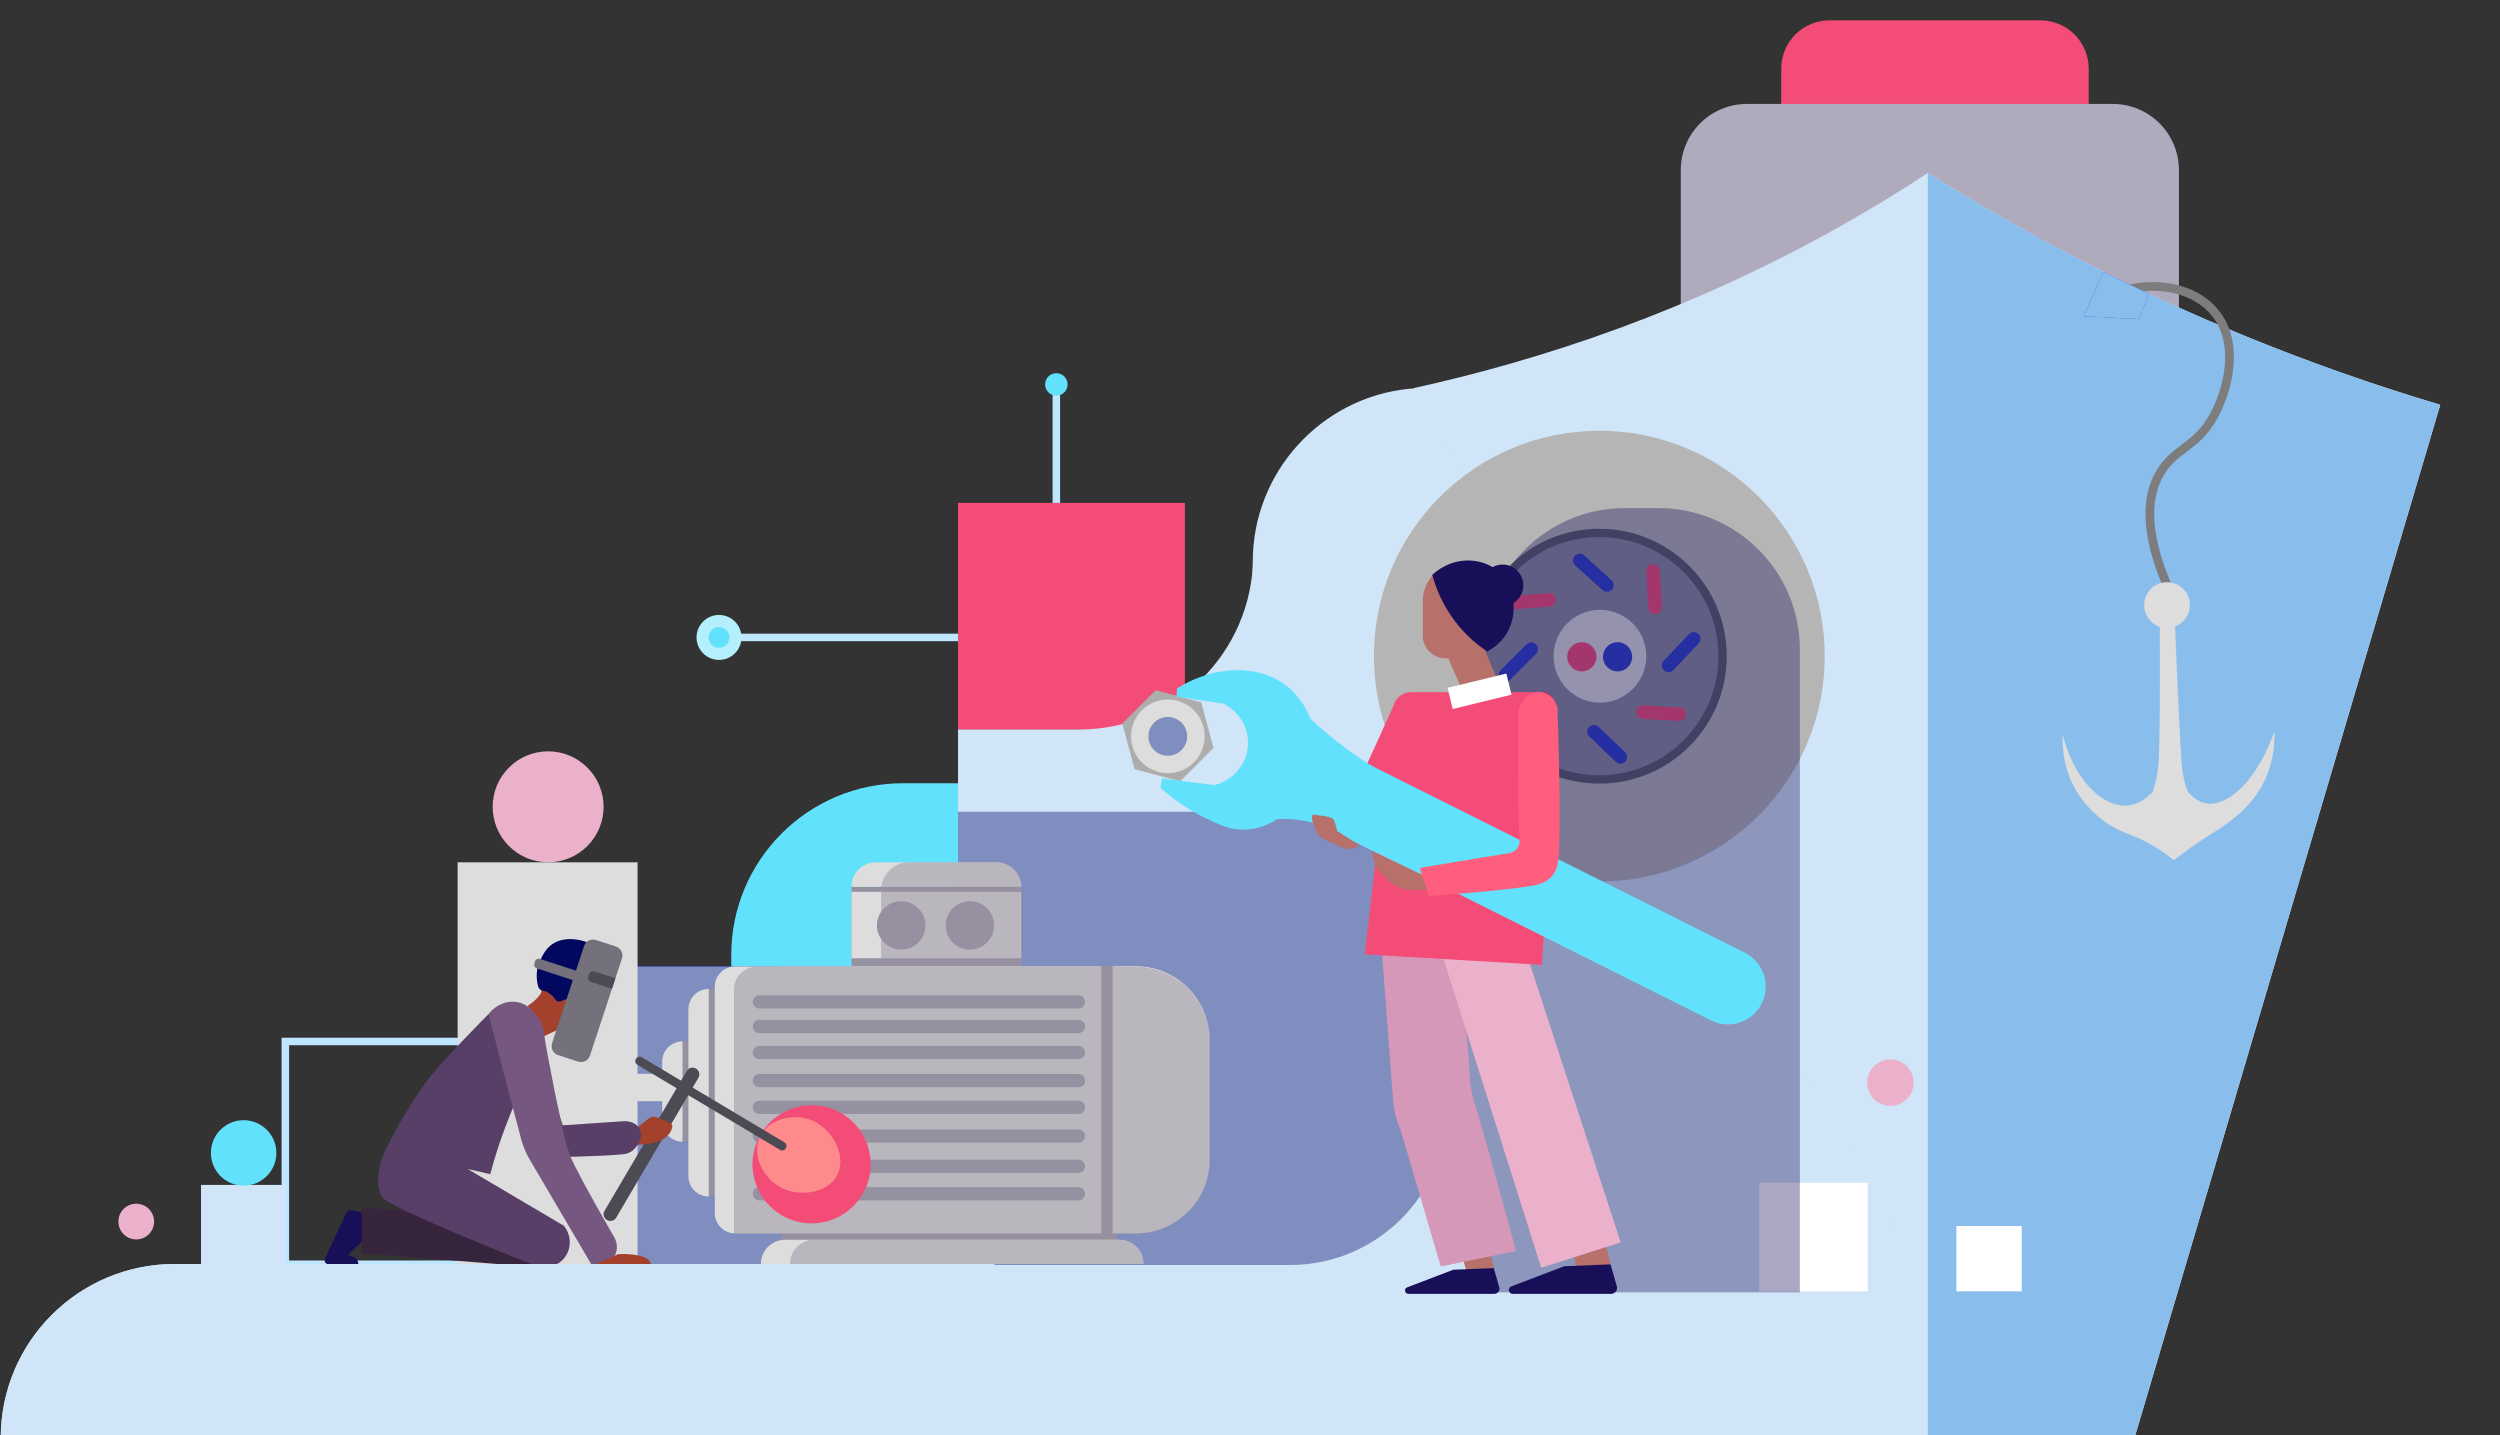 <?xml version="1.0" encoding="utf-8"?>
<!-- Generator: Adobe Illustrator 23.0.1, SVG Export Plug-In . SVG Version: 6.00 Build 0)  -->
<svg version="1.1" id="Layer_11" xmlns="http://www.w3.org/2000/svg" xmlns:xlink="http://www.w3.org/1999/xlink" x="0px" y="0px"
	 viewBox="0 0 2001 1148.9" style="enable-background:new 0 0 2001 1148.9;" xml:space="preserve">
<rect x="0" y="0" width="2001" height="1148.9" fill="#333333" stroke="none"/>
<style type="text/css">
	.st0{fill:#F34D77;}
	.st1{fill:#B0AABD;}
	.st2{fill:none;stroke:#BFE6FF;stroke-width:6;stroke-miterlimit:10;}
	.st3{fill:#B3EFFC;}
	.st4{fill:#62E1FC;}
	.st5{fill:#EBB1CB;}
	.st6{fill:#2F42CA;}
	.st7{fill:#D0E5F7;}
	.st8{fill:#89BEEC;}
	.st9{fill:#808DBF;}
	.st10{fill:#9691A1;}
	.st11{opacity:0.5;fill:#9691A1;}
	.st12{fill:#DDDDDD;}
	.st13{fill:#5C5E69;}
	.st14{fill:#B5B5B5;}
	.st15{fill:#898C9C;}
	.st16{fill:#FFFFFF;}
	.st17{fill:#ADADAD;}
	.st18{opacity:0.36;fill:#171059;}
	.st19{fill:#B7706A;}
	.st20{fill:#D698B8;}
	.st21{fill:#171059;}
	.st22{fill:#FF5E7E;}
	.st23{fill:none;stroke:#7D7D7D;stroke-width:7;stroke-miterlimit:10;}
	.st24{fill:#FF8A8B;}
	.st25{fill:#4C4A52;}
	.st26{fill:#A4412D;}
	.st27{fill:#573F67;}
	.st28{fill:#37253D;}
	.st29{fill:#755780;}
	.st30{fill:#02085E;}
	.st31{fill:#74717D;}
</style>
<g>
	<path class="st0" d="M1633.1,334.7h-168.7c-21.4,0-38.7-17.3-38.7-38.7V55c0-21.4,17.3-38.7,38.7-38.7h168.7
		c21.4,0,38.7,17.3,38.7,38.7v241C1671.8,317.4,1654.5,334.7,1633.1,334.7z"/>
	<path class="st1" d="M1691,423h-292.7c-29.3,0-53-23.7-53-53V136.2c0-29.3,23.7-53,53-53H1691c29.3,0,53,23.7,53,53V370
		C1744,399.3,1720.3,423,1691,423z"/>
	<line class="st2" x1="575.5" y1="510.2" x2="784.8" y2="510.2"/>
	<circle class="st3" cx="575.5" cy="510.2" r="18"/>
	<circle class="st4" cx="575.5" cy="510.2" r="8.3"/>
	
		<ellipse transform="matrix(0.707 -0.707 0.707 0.707 -328.089 499.423)" class="st5" cx="438.8" cy="645.8" rx="44.4" ry="44.4"/>
	<line class="st2" x1="845.5" y1="307.7" x2="845.5" y2="459.6"/>
	<circle class="st4" cx="845.5" cy="307.7" r="9"/>
	<rect x="228.4" y="833.6" class="st2" width="227.8" height="178.3"/>
	<rect x="766.8" y="402.5" class="st0" width="181.6" height="181.6"/>
	<path class="st4" d="M949.8,783H585.3v-18.6c0-76,61.6-137.5,137.5-137.5h227V783z"/>
	<rect x="441.1" y="773.4" class="st6" width="285.2" height="265.2"/>
	<path class="st7" d="M1637.5,321.2c-23.4-1.3-23.4,11.3-45.6,10.7c-27.5-0.8-31-20.1-56-20.3c-24.3-0.1-27.1,18.7-51.8,18.6
		c-25.6-0.2-30.8-20.5-54.8-18.6c-20.3,1.7-21.6,16.6-41.3,17.4c-23.1,1-28.8-19.3-51.5-18.3c-19.7,0.9-20.2,16.4-41.1,20
		c-28.8,4.8-38-22.9-67.8-19.4c-25.1,3-34.2,24.9-51.8,18.8c-8.6-3-11.1-9.9-25.6-15.2c-8.3-3-15.6-3.8-20.3-3.9c0,0,0,0,0,0
		c-0.8,0.1-1.5,0.1-2.3,0.2c-70.1,7.2-124.9,66.4-124.9,138.5v701.2h703.7V322.7c-4.2,2.1-10.9,4.8-19.4,6.1
		C1666.4,331.8,1657.3,322.3,1637.5,321.2z"/>
	<path class="st7" d="M139.8,1011.7h1568.5v139.2H0.6v0C0.6,1074,63,1011.7,139.8,1011.7z"/>
	<path class="st7" d="M1003,446.1c-0.8,76.2-62.8,137.8-139.2,137.8h-97v501.2h447.2v-639H1003z"/>
	<rect x="1131.3" y="310.7" class="st7" width="281.5" height="87.3"/>
	<path class="st7" d="M1131.3,310.7c103-22.7,221.5-61.8,342.6-130.1c24.3-13.7,47.4-27.8,69.2-42.2c22.7,14.3,46.3,28.4,70.9,42.2
		c118.3,66.5,233.8,112,339.2,143.4c-81.6,275.6-163.1,551.3-244.7,826.9c-51.2-33.8-102.4-67.5-153.6-101.3
		C1413.6,803.3,1272.4,557,1131.3,310.7z"/>
	<path class="st8" d="M1543,138.4v1010.8l165.4,1.7L1953.1,324c-97.9-29.2-206.8-71.3-319.8-132.8
		C1601.5,174,1571.5,156.3,1543,138.4z"/>
	<path class="st9" d="M1032.5,1012.5H766.8V649.7h265.8c69.4,0,125.7,56.3,125.7,125.7v111.4
		C1158.3,956.2,1102,1012.5,1032.5,1012.5z"/>
	<rect x="509.4" y="773.7" class="st9" width="391.5" height="238.8"/>
	<rect x="625.8" y="773.4" class="st10" width="268" height="231.5"/>
	<rect x="625.8" y="987.5" class="st11" width="268" height="17.4"/>
	<rect x="567.3" y="791.4" class="st10" width="9.6" height="166.1"/>
	<rect x="546.3" y="833.4" class="st10" width="9.6" height="80.3"/>
	<rect x="681.6" y="709.7" class="st10" width="135.8" height="72.9"/>
	<rect x="494.5" y="859.5" class="st12" width="42.2" height="21.9"/>
	<rect x="366.3" y="690.2" class="st12" width="144" height="321.8"/>
	<circle class="st13" cx="1280.1" cy="525.2" r="131.2"/>
	<path class="st14" d="M1280.1,344.8c-99.6,0-180.4,80.8-180.4,180.4s80.8,180.4,180.4,180.4c99.6,0,180.4-80.8,180.4-180.4
		S1379.8,344.8,1280.1,344.8z M1280.1,627.2c-56.3,0-102-45.7-102-102c0-56.3,45.7-102,102-102c56.3,0,102,45.7,102,102
		C1382.1,581.5,1336.5,627.2,1280.1,627.2z"/>
	<circle class="st15" cx="1280.1" cy="525.2" r="95.3"/>
	
		<ellipse transform="matrix(0.383 -0.924 0.924 0.383 305.027 1506.916)" class="st12" cx="1280.1" cy="525.2" rx="37.1" ry="37.1"/>
	<circle class="st0" cx="1266.1" cy="525.7" r="11.7"/>
	<circle class="st6" cx="1294.7" cy="525.7" r="11.7"/>
	<path class="st6" d="M1290.2,471.9L1290.2,471.9c-2,2.2-5.4,2.4-7.6,0.4l-21.8-19.7c-2.2-2-2.4-5.4-0.4-7.6l0,0
		c2-2.2,5.4-2.4,7.6-0.4l21.8,19.7C1292,466.3,1292.2,469.7,1290.2,471.9z"/>
	<path class="st0" d="M1245.5,479.7L1245.5,479.7c0.2,3-2,5.5-4.9,5.8l-29.3,2.3c-3,0.2-5.5-2-5.8-4.9l0,0c-0.2-3,2-5.5,4.9-5.8
		l29.3-2.3C1242.7,474.5,1245.3,476.8,1245.5,479.7z"/>
	<path class="st6" d="M1229.4,515.8L1229.4,515.8c2.1,2.1,2.1,5.5,0,7.6l-20.8,20.8c-2.1,2.1-5.5,2.1-7.6,0l0,0
		c-2.1-2.1-2.1-5.5,0-7.6l20.8-20.8C1223.9,513.7,1227.4,513.7,1229.4,515.8z"/>
	<path class="st0" d="M1236.3,553.8L1236.3,553.8c3,0,5.4,2.4,5.3,5.4l-0.2,29.4c0,3-2.4,5.4-5.4,5.3l0,0c-3,0-5.4-2.4-5.3-5.4
		l0.2-29.4C1230.9,556.2,1233.3,553.8,1236.3,553.8z"/>
	<path class="st6" d="M1271.9,581.9L1271.9,581.9c2-2.1,5.4-2.2,7.6-0.2l21.2,20.3c2.1,2,2.2,5.4,0.2,7.6l0,0
		c-2,2.1-5.4,2.2-7.6,0.2l-21.2-20.3C1269.9,587.4,1269.9,584,1271.9,581.9z"/>
	<path class="st0" d="M1309.5,569.7L1309.5,569.7c0.2-3,2.7-5.2,5.7-5.1l29.3,1.6c3,0.2,5.2,2.7,5.1,5.7l0,0c-0.2,3-2.7,5.2-5.7,5.1
		l-29.3-1.6C1311.6,575.2,1309.4,572.7,1309.5,569.7z"/>
	<path class="st6" d="M1331.8,536.5L1331.8,536.5c-2.2-2-2.2-5.4-0.2-7.6l20.2-21.3c2-2.2,5.4-2.2,7.6-0.2l0,0
		c2.2,2,2.2,5.4,0.2,7.6l-20.2,21.3C1337.4,538.5,1334,538.5,1331.8,536.5z"/>
	<path class="st0" d="M1325,491.7L1325,491.7c-3,0.2-5.5-2.1-5.7-5.1l-1.6-29.3c-0.2-3,2.1-5.5,5.1-5.7l0,0c3-0.2,5.5,2.1,5.7,5.1
		l1.6,29.3C1330.2,488.9,1328,491.5,1325,491.7z"/>
	<rect x="160.9" y="948.4" class="st7" width="67.5" height="67.5"/>
	<path class="st12" d="M881.5,987.2H588.4c-9,0-16.3-7.3-16.3-16.3V789.8c0-9,7.3-16.3,16.3-16.3h293.1V987.2z"/>
	<path class="st12" d="M567.3,957.7L567.3,957.7c-9,0-16.3-7.3-16.3-16.3V807.8c0-9,7.3-16.3,16.3-16.3l0,0V957.7z"/>
	<path class="st12" d="M546.3,913.8L546.3,913.8c-9,0-16.3-7.3-16.3-16.3v-47.7c0-9,7.3-16.3,16.3-16.3l0,0V913.8z"/>
	<path class="st12" d="M890.5,987.2h18.6c32.6,0,59.1-26.4,59.1-59.1v-95.6c0-32.6-26.4-59.1-59.1-59.1h-18.6"/>
	<path class="st12" d="M915.3,1011.7H609l0,0c0-10.7,8.7-19.4,19.4-19.4h267.5C906.6,992.3,915.3,1000.9,915.3,1011.7L915.3,1011.7z
		"/>
	<path class="st11" d="M915.3,1011.7H632.3l0,0c0-10.7,8.7-19.4,19.4-19.4h244.1C906.6,992.3,915.3,1000.9,915.3,1011.7
		L915.3,1011.7z"/>
	<rect x="681.5" y="713.8" class="st12" width="135.8" height="53.2"/>
	<path class="st12" d="M817.4,709.8H681.5l0,0c0-10.8,8.8-19.6,19.6-19.6h96.7C808.6,690.2,817.4,699,817.4,709.8L817.4,709.8z"/>
	<circle class="st10" cx="721.3" cy="740.7" r="19.4"/>
	<circle class="st10" cx="776.3" cy="740.7" r="19.4"/>
	<path class="st11" d="M908.7,987.6H587.5V791.8c0-9.9,8.1-18,18-18h303.2c33,0,59.8,26.8,59.8,59.8v94.1
		C968.5,960.8,941.7,987.6,908.7,987.6z"/>
	<path class="st11" d="M727.7,690.2h71.2c10,0,18.2,8.1,18.2,18.2v64.7H705.2v-60.4C705.2,700.3,715.2,690.2,727.7,690.2z"/>
	<path class="st10" d="M863.2,807.2H607.8c-3,0-5.3-2.4-5.3-5.3l0,0c0-3,2.4-5.3,5.3-5.3h255.4c3,0,5.3,2.4,5.3,5.3l0,0
		C868.6,804.8,866.2,807.2,863.2,807.2z"/>
	<path class="st10" d="M863.2,826.9H607.8c-3,0-5.3-2.4-5.3-5.3l0,0c0-3,2.4-5.3,5.3-5.3h255.4c3,0,5.3,2.4,5.3,5.3l0,0
		C868.6,824.5,866.2,826.9,863.2,826.9z"/>
	<path class="st10" d="M863.2,847.7H607.8c-3,0-5.3-2.4-5.3-5.3l0,0c0-3,2.4-5.3,5.3-5.3h255.4c3,0,5.3,2.4,5.3,5.3l0,0
		C868.6,845.3,866.2,847.7,863.2,847.7z"/>
	<path class="st10" d="M863.2,870.2H607.8c-3,0-5.3-2.4-5.3-5.3l0,0c0-3,2.4-5.3,5.3-5.3h255.4c3,0,5.3,2.4,5.3,5.3l0,0
		C868.6,867.8,866.2,870.2,863.2,870.2z"/>
	<path class="st10" d="M863.2,891.6H607.8c-3,0-5.3-2.4-5.3-5.3l0,0c0-3,2.4-5.3,5.3-5.3h255.4c3,0,5.3,2.4,5.3,5.3l0,0
		C868.6,889.2,866.2,891.6,863.2,891.6z"/>
	<path class="st10" d="M863.2,914.6H607.8c-3,0-5.3-2.4-5.3-5.3l0,0c0-3,2.4-5.3,5.3-5.3h255.4c3,0,5.3,2.4,5.3,5.3l0,0
		C868.6,912.2,866.2,914.6,863.2,914.6z"/>
	<path class="st10" d="M863.2,938.8H607.8c-3,0-5.3-2.4-5.3-5.3l0,0c0-3,2.4-5.3,5.3-5.3h255.4c3,0,5.3,2.4,5.3,5.3l0,0
		C868.6,936.4,866.2,938.8,863.2,938.8z"/>
	<path class="st10" d="M863.2,960.8H607.8c-3,0-5.3-2.4-5.3-5.3l0,0c0-3,2.4-5.3,5.3-5.3h255.4c3,0,5.3,2.4,5.3,5.3l0,0
		C868.6,958.4,866.2,960.8,863.2,960.8z"/>
	
		<ellipse transform="matrix(0.401 -0.916 0.916 0.401 113.565 1904.957)" class="st5" cx="1512.6" cy="865.7" rx="18.6" ry="18.6"/>
	
		<ellipse transform="matrix(0.145 -0.989 0.989 0.145 -873.97 944.246)" class="st5" cx="109.5" cy="977.9" rx="14.3" ry="14.3"/>
	<rect x="1408" y="946.7" class="st16" width="86.9" height="86.9"/>
	<rect x="1565.9" y="981.3" class="st16" width="52.3" height="52.3"/>
	<rect x="909.7" y="573" class="st9" width="44.2" height="36.3"/>
	<path class="st17" d="M925,552.4l-26.7,26.7l9.8,36.5l36.5,9.8l26.7-26.7l-9.8-36.5L925,552.4z M945.7,600.4
		c-6.1,6.1-15.9,6.1-22,0s-6.1-15.9,0-22c6.1-6.1,15.9-6.1,22,0C951.8,584.5,951.8,594.3,945.7,600.4z"/>
	<path class="st12" d="M913.9,568.5c-11.5,11.5-11.5,30.2,0,41.7c11.5,11.5,30.2,11.5,41.7,0c11.5-11.5,11.5-30.2,0-41.7
		C944.1,557,925.4,557,913.9,568.5z M945.7,600.4c-6.1,6.1-15.9,6.1-22,0s-6.1-15.9,0-22c6.1-6.1,15.9-6.1,22,0
		C951.8,584.5,951.8,594.3,945.7,600.4z"/>
	<path class="st18" d="M1440.6,1034.4h-253.1c-18.6-55.4-38-132.6-41.6-226.1c-4.8-124.1,20.1-224.6,41.6-288.6
		c0-7.5,0.8-47.6,33.1-79.9c20.5-20.5,48.7-33.1,79.9-33.1h27c62.4,0,113.1,50.6,113.1,113.1V1034.4z"/>
	<path class="st0" d="M1117.4,560.4c-10.5,23.1-21,46.3-31.5,69.4c13,6.8,26,13.5,39,20.3l3.4-60.4
		C1124.6,579.9,1121,570.2,1117.4,560.4z"/>
	<path class="st19" d="M1195.7,1014.9l-5.5-23.6c-7.5,1.4-15,2.8-22.5,4.1c2.9,10.6,5.8,21.3,8.6,31.9L1195.7,1014.9z"/>
	<path class="st19" d="M1289.1,1011.9l-7.9-31.5c-8.4,2.4-16.8,4.8-25.1,7.1c2.4,11.4,4.8,22.8,7.1,34.1L1289.1,1011.9z"/>
	<path class="st20" d="M1104.8,744.8c3.4,44.8,6.8,89.6,10.1,134.4c0.2,4,0.9,8.8,2.3,14.1c1.1,4.3,2.5,8.1,3.9,11.3
		c10.7,36.4,21.4,72.8,32.1,109.1l60.2-12.4c-21-77.2-30-109-32.5-116.3c-0.4-1-1.8-5.1-2.9-10.8c-1.5-7.5-1.7-13.3-1.7-14.8
		c-0.3-9.4-4.3-54.8-10.7-123C1145.3,739.1,1125.1,741.9,1104.8,744.8z"/>
	<path class="st5" d="M1148.7,746.4c28.3,89.4,56.6,178.9,84.9,268.3c21.2-6.8,42.4-13.5,63.6-20.3
		c-27.8-85.1-55.5-170.3-83.3-255.4C1192.2,741.6,1170.4,744,1148.7,746.4z"/>
	<path class="st0" d="M1234.2,772.3l-141.8-8.4l22.7-197.2c0.8-7.2,6.9-12.7,14.2-12.7H1232c8.2,0,14.8,6.9,14.3,15.1L1234.2,772.3z
		"/>
	<path class="st19" d="M1170.2,526.9h-13.2c-10,0-18.2-8.1-18.2-18.2v-27.5c0-17.3,14.1-31.4,31.4-31.4l0,0
		c17.3,0,31.4,14.1,31.4,31.4v14.3C1201.6,512.8,1187.5,526.9,1170.2,526.9z"/>
	<polygon class="st19" points="1156,519.9 1174.8,562.3 1199.5,546.9 1181.1,501.9 	"/>
	
		<rect x="1159.4" y="544.5" transform="matrix(0.972 -0.237 0.237 0.972 -97.359 296.097)" class="st16" width="48.4" height="17.4"/>
	<path class="st21" d="M1210.8,1035.6h78.7c3.2,0,5.5-3,4.6-6.1l-5-17.5l-37.1,1.5l-42.3,16.1
		C1206.5,1030.8,1207.4,1035.6,1210.8,1035.6z"/>
	<path class="st21" d="M1127.3,1035.6h68.7c2.8,0,4.8-2.7,4-5.3l-4.4-15.3l-32.4,1.3l-36.9,14.1
		C1123.5,1031.4,1124.3,1035.6,1127.3,1035.6z"/>
	<path class="st4" d="M1410.1,803.2L1410.1,803.2c-7.5,15-25.7,21-40.7,13.5l-342.6-171.6l27.1-54.2l342.6,171.6
		C1411.5,770,1417.6,788.2,1410.1,803.2z"/>
	<path class="st4" d="M941.6,557.6l0.5-6.5c0,0,28.5-20.1,62.9-13.3s43.7,37.4,43.7,37.4c10.7,10,23.1,20.2,37.3,30
		c4.4,3,8.8,5.9,13.1,8.6c-12.8,16.1-25.6,32.2-38.4,48.3c-4.6-1.9-10.5-3.9-17.4-5.2c-8.2-1.5-15.5-1.6-21-1.3
		c-5,3.3-13.6,7.8-24.8,8.4c-12,0.7-20.9-3.5-33-9.4c-9.2-4.5-22-11.9-35.6-23.9c0.4-2.6,0.7-5.1,1.1-7.7l41.9,5.4
		c15.2-3.8,26.2-16.9,27-32.1c0.7-13.7-7-26.8-19.6-33.1C966.6,561.3,954.1,559.4,941.6,557.6z"/>
	<path class="st19" d="M1098.3,681.2c0.6,8.3,3.6,13.3,5.3,15.8c1.2,1.6,2.4,2.9,3.4,3.9c2.1,2.2,5.6,5.5,10.5,8.3
		c2.4,1.4,3.8,1.9,4.7,2.1c2.3,0.7,4.2,0.8,5.3,0.9c6.9,0.4,17.5,0.2,18.3,0.2c-1.4-3.6-2.8-7.1-4.2-10.7
		C1127.2,694.9,1112.8,688,1098.3,681.2z"/>
	<path class="st22" d="M1246.6,566.7c2.1,62.1,2.2,108.1,0.7,121.2c-0.4,4-1.5,9.4-5.5,13.8c-4.7,5.1-11.1,6.4-14.5,7.1
		c-13,2.3-43.4,5.6-83.6,8.4c-2.4-7.5-4.9-15-7.3-22.5c35.4-5.9,61.1-10.3,69.5-11.5c1.6-0.2,5.9-0.8,8.4-4c2.5-3.2,2-7.5,1.9-8.7
		c-0.9-8.3-1-46.6-1-100.1c1.4-10.8,10.7-17.6,18.8-16.3C1239.7,555,1244.8,560.1,1246.6,566.7z"/>
	<path class="st19" d="M1050.5,652.5c-0.5,0.5-0.5,1.4-0.4,2.7c0.4,3.1,1.5,5.2,3.2,9c1.5,3.3,1.4,3.4,2,4.1c1.5,2,3.4,2.8,5.6,3.9
		c7,3.3,10.6,5.4,15.7,6.8c0.8,0.2,2.2,0.6,4,0.5c2.4-0.2,4.1-1.1,4.6-1.3c1.2-0.7,2-1.5,2.5-2c-5.8-3.7-11.6-7.3-17.4-11
		c-0.5-2.6-1.2-4.8-1.7-6.3c-0.7-2.2-1.1-2.9-1.7-3.5c-0.5-0.5-1.1-0.9-4.7-1.8c-2.6-0.6-2.3-0.4-7.9-1.2
		C1052.2,652,1051.2,651.8,1050.5,652.5z"/>
	<path class="st21" d="M1146.4,460.1c2.4,8.9,7.4,23.2,18.6,37.7c8.8,11.5,18.4,19,25.3,23.6c4.1-2.1,11-6.5,15.8-14.6
		c8.7-14.7,7.2-36.1-5.6-48.4c-8.3-8-18.4-9.2-21.4-9.6C1161.1,446.9,1148.5,458.2,1146.4,460.1z"/>
	
		<ellipse transform="matrix(0.924 -0.383 0.383 0.924 -87.891 495.829)" class="st21" cx="1202.4" cy="468.8" rx="16.6" ry="16.6"/>
	<path class="st23" d="M1680.5,240.5c34.3-18.6,73.2-13.1,92,9.3c21.1,25.2,10.2,63.7-0.8,83.5c-14.1,25.3-31.3,25.3-43,45.6
		c-10.3,17.8-14.8,48.5,12.7,104.6"/>
	<circle class="st0" cx="649.6" cy="931.9" r="47.3"/>
	<path class="st24" d="M670.1,940.6c-7.8,14.9-32,18.4-47.5,8.5c-11.5-7.4-21.2-24.1-14.4-38.9c6.8-14.8,25.8-18.6,38.9-14.4
		C665.6,901.5,678.3,924.9,670.1,940.6z"/>
	<path class="st25" d="M485.8,976.5L485.8,976.5c2.6,1.5,5.9,0.7,7.4-1.9L559,862.7c1.5-2.6,0.7-5.9-1.9-7.4l0,0
		c-2.6-1.5-5.9-0.7-7.4,1.9l-65.8,111.9C482.3,971.6,483.2,974.9,485.8,976.5z"/>
	<path class="st26" d="M510.2,902.4c3.1-2.5,6-4.7,8.6-6.8c0.8-0.6,1.8-1.4,3.4-1.7c0.5-0.1,1.6-0.2,5,0.9c1.6,0.5,1.8,0.7,7.4,3.3
		c2.1,1,2.9,1.3,3.3,2.3c0.1,0.3,0.6,1.4-0.4,3.8c-2,5.1-6.8,7.6-8.1,8.3c-1.6,0.8-2.9,1.3-4.2,1.7c-1.7,0.5-3.5,1-6.7,1.4
		c-2.6,0.4-6.1,0.7-10.3,0.8C509,911.7,509.6,907.1,510.2,902.4z"/>
	<path class="st27" d="M427.1,828.2l23.3,72.5c16.3-1.1,32.7-2.2,49-3.3c5.2-0.2,10.1,1.9,12.4,5.8c3.7,6.4-1.2,14.9-6.3,18.3
		c-2.8,1.9-5.5,2.2-6.4,2.3c-15.1,1.8-60.5,2.5-63.1,2.5c-8.4-28.3-16.8-56.7-25.2-85L427.1,828.2z"/>
	<path class="st21" d="M291.3,971.1l-9.2-2.4c-2.1-0.5-4.2,0.5-5.1,2.4l-16.9,36.2c-1,2.2,0.6,4.7,3,4.7l23.7,0.3v-0.5
		c0-3-2.1-5.6-5-6.3l-3.6-0.8l18.4-17.6L291.3,971.1z"/>
	<path class="st28" d="M451.4,981.2c-5.9,11.1-11.8,22.3-17.6,33.4c-48.1-3.9-96.3-7.8-144.4-11.6c0.1-12.3,0.3-24.5,0.4-36.8
		C343.6,971.2,397.5,976.2,451.4,981.2z"/>
	<path class="st26" d="M422.5,804.9c4-2.5,6.7-5.1,8.3-7c1.6-1.8,2-2.7,2.2-3.1c1.2-3-0.1-5.3-0.8-9.4c0,0-0.4-2.7,0-8.3
		c0.2-3.2,1.3-9.3,7.1-16.9c10.3,2.4,20.5,4.8,30.8,7.1l1.5,45l-39.8,18.8L422.5,804.9z"/>
	<path class="st27" d="M391,811.7c0,0-39.4,39.4-51.4,56.3s-24,37.9-30.8,52.1s-8.6,30-2.3,38.6s120,53.6,120,53.6
		c9.2,4.5,20.2,1.6,25.9-6.4c5.2-7.3,4.8-17.5-1.1-24.8c-25.6-15.1-51.3-30.3-76.9-45.4c6,1.4,12,2.8,18,4.1
		c4-15,8.1-27.1,11.3-35.6c8.6-23.3,20.2-48.2,20.3-48.4l0,0L391,811.7z"/>
	<path class="st29" d="M391,811.7c5.9-7.7,15.3-11.4,24-9.4c8.7,2,13.3,8.9,14.3,10.5c1.1,1.1,2.3,2.5,3.4,4.5
		c1.7,3.2,2.1,6.1,2.3,7.1c2.4,18.2,15.1,80.3,17.5,88.6c0.9,3.4,2,6.7,2,6.7s1.1,3.3,2.4,6.7c1.8,4.8,14.8,29.6,34.1,62.8
		c3.2,4.9,3.7,10.9,1.1,15.8c-3.3,6.2-11.3,9.4-18.8,7c-26.9-45.6-46.4-78.9-49.7-84.5c-0.5-0.8-1.6-2.8-2.8-5.5
		c-2.3-5.1-3.4-9.3-3.8-10.8C414.7,903,404.6,864.4,391,811.7z"/>
	<path class="st26" d="M476.4,1011.9h44.6c-0.2-0.6-0.4-1.5-1-2.4c-1.3-2-3.6-3.7-10.8-4.9c-3.5-0.6-8.3-1.1-14.3-0.8
		C488.8,1006.5,482.6,1009.2,476.4,1011.9z"/>
	<path class="st26" d="M412.8,890.4"/>
	<path class="st30" d="M441.6,756c-8.3,6.1-11.3,18.6-11.5,19.4c0,0-1.3,5.5,0.3,12.8c0.3,1.3,0.8,3.1,2.3,4.1
		c0.8,0.5,1.4,0.5,2.3,0.7c4.1,0.8,7,4,7.8,4.8c1.9,2,1.9,3.1,3.4,3.6c1.8,0.6,3.6-0.3,4.5-0.8c5.3-2.4,8.5,0.4,13.7-0.6
		c9.5-1.8,14.6-14.2,15.8-13.4c0.4,0.3-0.1,1.8,0,1.7c2.9-7.2,5.8-14.4,8.7-21.7C473.4,750.9,452.7,747.9,441.6,756z"/>
	<path class="st31" d="M462.6,849.7l-15.9-5.2c-4-1.3-6.1-5.6-4.8-9.6l25.6-77.7c1.3-4,5.6-6.1,9.6-4.8l15.9,5.2
		c4,1.3,6.1,5.6,4.8,9.6l-25.6,77.7C470.9,848.9,466.6,851,462.6,849.7z"/>
	<path class="st25" d="M489.8,791.5l-16.6-5.5c-1.9-0.6-3-2.7-2.3-4.6l0.5-1.6c0.6-1.9,2.7-3,4.6-2.3l16.6,5.5L489.8,791.5z"/>
	<path class="st31" d="M461.6,785.5l-31.9-10.4c-1.6-0.5-2.5-2.3-2-3.9l0.5-1.7c0.5-1.6,2.3-2.5,3.9-2l31.9,10.4
		c1.6,0.5,2.5,2.3,2,3.9l-0.5,1.7C464.9,785.2,463.2,786.1,461.6,785.5z"/>
	<path class="st25" d="M624.2,920.3l-114-68c-1.7-1-2.2-3.2-1.2-4.8l0,0c1-1.7,3.2-2.2,4.8-1.2l114,68c1.7,1,2.2,3.2,1.2,4.8l0,0
		C628.1,920.8,625.9,921.3,624.2,920.3z"/>
	<path class="st7" d="M139.8,1011.7H796v139.2H0.6v0C0.6,1074,63,1011.7,139.8,1011.7z"/>
	<circle class="st4" cx="195" cy="922.8" r="26.2"/>
	<circle class="st12" cx="1734.5" cy="484.3" r="18.3"/>
	<path class="st12" d="M1754.8,642.1c-11.8,0.3-23.6,0.6-35.4,0.8c1.9-4.1,4.2-9.8,5.9-16.9c0.7-2.7,2-8.8,2.5-16.9
		c0.8-12.8,1.3-58.8,0.8-121.5c3.9,0,7.9,0,11.8,0c2.5,65.4,4.9,113.5,5.9,124.9c0.3,3.8,1,8.6,2.5,14.3
		C1750.7,633.6,1753.1,638.8,1754.8,642.1z"/>
	<path class="st12" d="M1651,587.8c-0.4,9.9,0.4,28.6,11.8,46.7c2.7,4.4,12.8,19.3,30.9,28.7c10,5.2,17.8,6.3,32.1,15.2
		c6.2,3.9,11,7.6,14.1,10.1c2.5-2,6.4-4.9,11.3-8.4c16-11.6,22.5-14.6,30.4-20.3c5.8-4.2,20.4-14.7,29.8-32.6c3.6-7,9.7-21.1,9-41.6
		c-13.4,38.2-36.8,60.5-54.6,57.4c-3.6-0.6-9.5-2.7-15.8-10.7c-0.5,0.8-4.3,6.1-11.3,6.8c-5.5,0.5-10.8-2.1-14.1-6.8
		c-9.3,10.3-17.7,12-21.4,12.4C1683.5,646.6,1659.9,624.5,1651,587.8z"/>
	<path class="st6" d="M1683.6,217.7c12.1,5.8,24.2,11.6,36.3,17.4c-2.6,6.8-5.3,13.5-7.9,20.3l-44.2-2.3
		C1673.1,241.3,1678.4,229.5,1683.6,217.7z"/>
	<path class="st8" d="M1683.6,217.7c12.1,5.8,24.2,11.6,36.3,17.4c-2.6,6.8-5.3,13.5-7.9,20.3l-44.2-2.3
		C1673.1,241.3,1678.4,229.5,1683.6,217.7z"/>
</g>
</svg>
